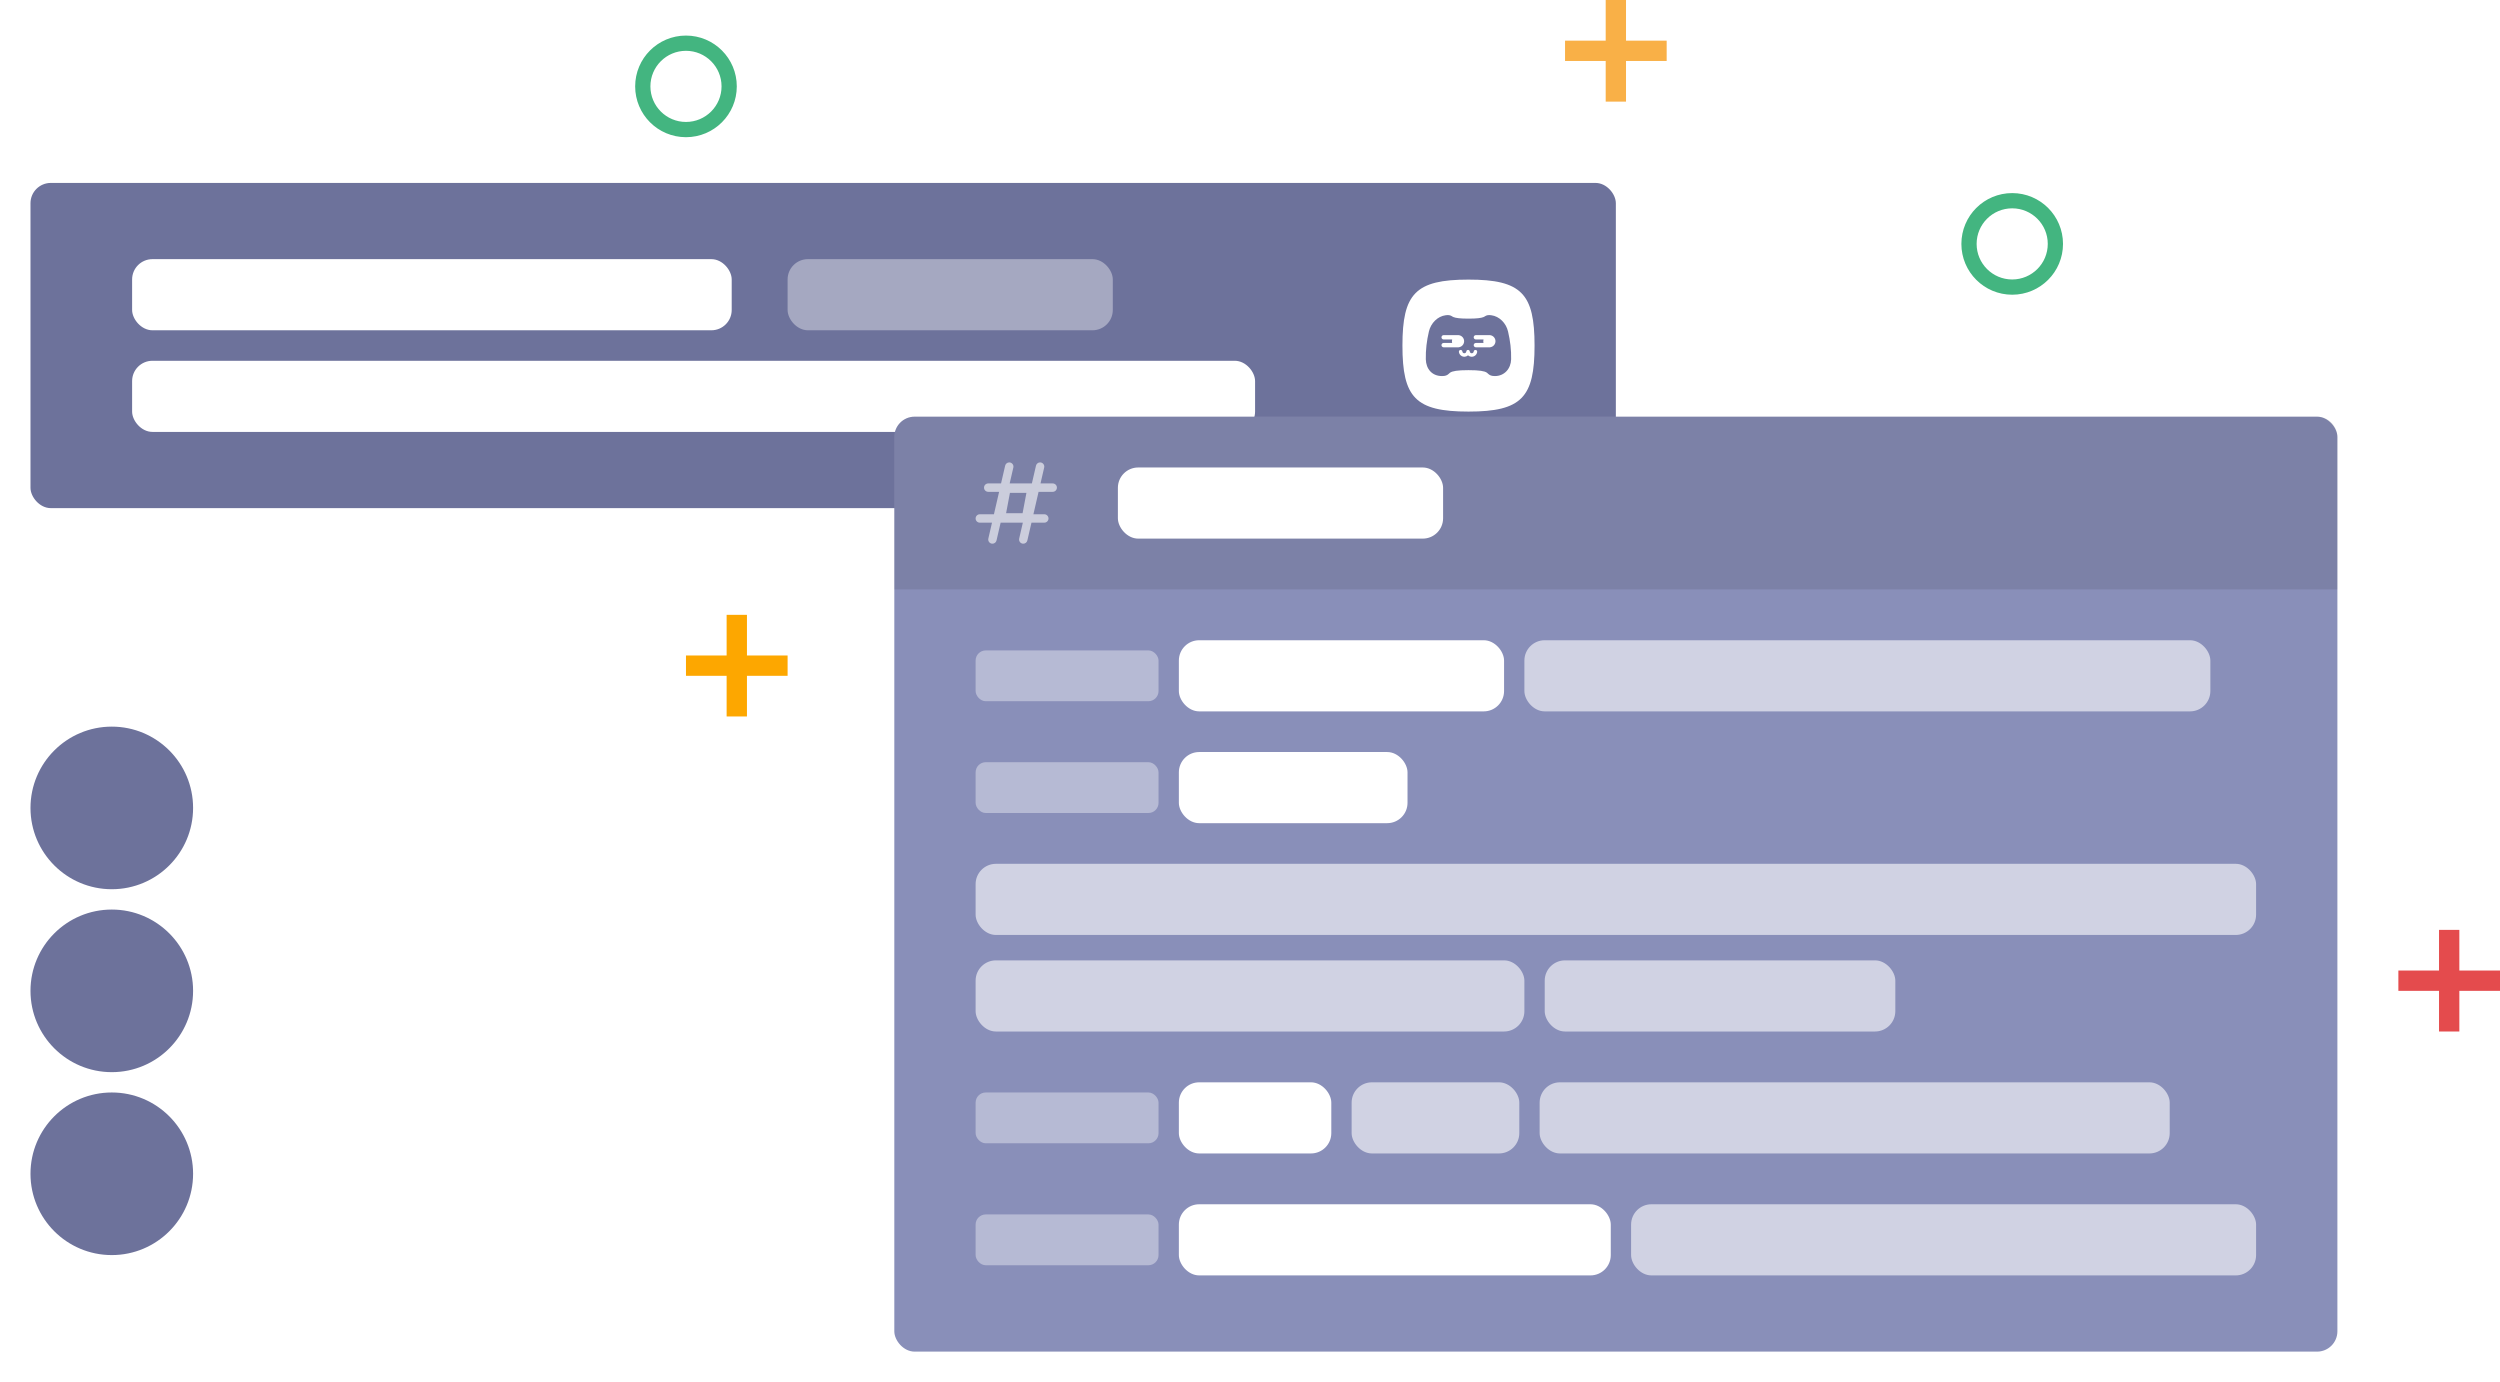 <?xml version="1.0" encoding="UTF-8"?>
<svg width="492px" height="272px" viewBox="0 0 492 272" version="1.1" xmlns="http://www.w3.org/2000/svg" xmlns:xlink="http://www.w3.org/1999/xlink">
    <!-- Generator: Sketch 61 (89581) - https://sketch.com -->
    <title>插图@2x</title>
    <desc>Created with Sketch.</desc>
    <defs>
        <filter x="-5.1%" y="-25.0%" width="110.3%" height="150.0%" filterUnits="objectBoundingBox" id="filter-1">
            <feOffset dx="0" dy="2" in="SourceAlpha" result="shadowOffsetOuter1"></feOffset>
            <feGaussianBlur stdDeviation="3" in="shadowOffsetOuter1" result="shadowBlurOuter1"></feGaussianBlur>
            <feColorMatrix values="0 0 0 0 0   0 0 0 0 0   0 0 0 0 0  0 0 0 0.3 0" type="matrix" in="shadowBlurOuter1" result="shadowMatrixOuter1"></feColorMatrix>
            <feMerge>
                <feMergeNode in="shadowMatrixOuter1"></feMergeNode>
                <feMergeNode in="SourceGraphic"></feMergeNode>
            </feMerge>
        </filter>
        <filter x="-8.7%" y="-15.4%" width="117.5%" height="130.8%" filterUnits="objectBoundingBox" id="filter-2">
            <feOffset dx="0" dy="2" in="SourceAlpha" result="shadowOffsetOuter1"></feOffset>
            <feGaussianBlur stdDeviation="3" in="shadowOffsetOuter1" result="shadowBlurOuter1"></feGaussianBlur>
            <feColorMatrix values="0 0 0 0 0   0 0 0 0 0   0 0 0 0 0  0 0 0 0.3 0" type="matrix" in="shadowBlurOuter1" result="shadowMatrixOuter1"></feColorMatrix>
            <feMerge>
                <feMergeNode in="shadowMatrixOuter1"></feMergeNode>
                <feMergeNode in="SourceGraphic"></feMergeNode>
            </feMerge>
        </filter>
        <filter x="-5.6%" y="-8.7%" width="111.3%" height="117.4%" filterUnits="objectBoundingBox" id="filter-3">
            <feOffset dx="0" dy="2" in="SourceAlpha" result="shadowOffsetOuter1"></feOffset>
            <feGaussianBlur stdDeviation="3" in="shadowOffsetOuter1" result="shadowBlurOuter1"></feGaussianBlur>
            <feColorMatrix values="0 0 0 0 0   0 0 0 0 0   0 0 0 0 0  0 0 0 0.3 0" type="matrix" in="shadowBlurOuter1" result="shadowMatrixOuter1"></feColorMatrix>
            <feMerge>
                <feMergeNode in="shadowMatrixOuter1"></feMergeNode>
                <feMergeNode in="SourceGraphic"></feMergeNode>
            </feMerge>
        </filter>
    </defs>
    <g id="页面-1" stroke="none" stroke-width="1" fill="none" fill-rule="evenodd">
        <g id="插图">
            <rect id="矩形" fill-opacity="0.01" fill="#FFFFFF" opacity="0.2" x="0" y="0" width="492" height="272"></rect>
            <g id="编组" filter="url(#filter-1)" transform="translate(6, 34)">
                <rect id="矩形" fill="#6D729B" x="0" y="0" width="312" height="64" rx="4"></rect>
                <rect id="矩形" fill="#FFFFFF" x="20" y="15" width="118" height="14" rx="4"></rect>
                <rect id="矩形备份-2" fill-opacity="0.38" fill="#FFFFFF" x="149" y="15" width="64" height="14" rx="4"></rect>
                <rect id="矩形备份" fill="#FFFFFF" x="20" y="35" width="221" height="14" rx="4"></rect>
                <g id="logo备份" transform="translate(270, 19)" fill="#FFFFFF" fill-rule="nonzero">
                    <path d="M13,0.025 C23.461,0.025 26,2.816 26,13.013 C26,23.21 23.461,26 13,26 C2.539,26 0,23.21 0,13.013 C0,2.816 2.539,0.025 13,0.025 Z M17.499,7.042 C16.952,6.969 16.646,7.011 16.331,7.192 C16.291,7.215 16.169,7.291 16.147,7.304 C16.086,7.34 16.03,7.369 15.964,7.397 C15.505,7.59 14.628,7.706 12.996,7.706 C11.364,7.706 10.487,7.59 10.028,7.397 C9.961,7.369 9.905,7.34 9.844,7.304 C9.823,7.291 9.7,7.215 9.66,7.192 C9.345,7.011 9.04,6.969 8.492,7.042 C6.937,7.249 5.598,8.564 5.209,10.236 C4.993,11.149 4.832,12.059 4.729,12.966 C4.624,13.882 4.581,14.795 4.6,15.703 C4.648,17.618 5.825,19.008 7.784,19.008 C8.441,19.008 8.784,18.879 9.128,18.559 C9.13,18.557 9.233,18.459 9.261,18.433 C9.304,18.395 9.342,18.364 9.384,18.335 C9.825,18.029 10.825,17.846 12.996,17.846 C15.166,17.846 16.164,18.029 16.603,18.335 C16.645,18.363 16.683,18.394 16.725,18.432 C16.753,18.457 16.856,18.555 16.858,18.557 C17.203,18.879 17.546,19.008 18.208,19.008 C20.064,19.008 21.345,17.556 21.391,15.705 C21.41,14.795 21.367,13.882 21.263,12.966 C21.159,12.059 20.999,11.149 20.782,10.234 C20.393,8.564 19.055,7.249 17.499,7.042 Z M12.569,14.173 C12.611,13.762 13.209,13.762 13.251,14.173 C13.273,14.387 13.465,14.542 13.679,14.52 C13.862,14.501 14.007,14.356 14.026,14.173 C14.046,13.984 14.214,13.847 14.402,13.867 C14.591,13.886 14.728,14.055 14.708,14.243 C14.656,14.749 14.256,15.15 13.749,15.202 C13.43,15.235 13.129,15.125 12.91,14.923 C12.744,15.076 12.53,15.178 12.292,15.202 C11.701,15.263 11.173,14.834 11.112,14.243 C11.092,14.055 11.229,13.886 11.418,13.867 C11.606,13.847 11.774,13.984 11.794,14.173 C11.816,14.387 12.007,14.542 12.221,14.52 C12.405,14.501 12.55,14.356 12.569,14.173 Z M17.196,10.951 C17.24,10.951 17.283,10.957 17.324,10.97 C17.884,11.07 18.31,11.561 18.31,12.151 C18.31,12.741 17.884,13.231 17.323,13.332 C17.283,13.344 17.24,13.351 17.196,13.351 L17.196,13.351 L14.453,13.351 L14.39,13.346 C14.183,13.315 14.024,13.137 14.024,12.922 C14.024,12.685 14.216,12.494 14.453,12.494 L14.453,12.494 L15.96,12.494 L15.932,12.383 C15.918,12.308 15.91,12.23 15.91,12.151 C15.91,12.032 15.927,11.916 15.96,11.808 L15.96,11.808 L14.453,11.808 L14.39,11.803 C14.183,11.773 14.024,11.594 14.024,11.379 C14.024,11.143 14.216,10.951 14.453,10.951 L14.453,10.951 L17.196,10.951 Z M11.024,10.951 C11.069,10.951 11.112,10.957 11.152,10.97 C11.713,11.071 12.139,11.561 12.139,12.151 C12.139,12.74 11.713,13.231 11.153,13.332 C11.112,13.344 11.069,13.351 11.024,13.351 L11.024,13.351 L8.11,13.351 L8.047,13.346 C7.84,13.315 7.681,13.137 7.681,12.922 C7.681,12.685 7.873,12.494 8.11,12.494 L8.11,12.494 L9.788,12.494 L9.761,12.383 C9.746,12.308 9.739,12.23 9.739,12.151 C9.739,12.032 9.756,11.916 9.788,11.808 L9.788,11.808 L8.11,11.808 L8.047,11.803 C7.84,11.773 7.681,11.594 7.681,11.379 C7.681,11.143 7.873,10.951 8.11,10.951 L8.11,10.951 L11.024,10.951 Z" id="path-1"></path>
                </g>
            </g>
            <g id="编组-3" filter="url(#filter-2)" transform="translate(6, 141)">
                <circle id="椭圆形" fill="#6D729B" cx="16" cy="16" r="16"></circle>
                <circle id="椭圆形备份" fill="#6D729B" cx="16" cy="52" r="16"></circle>
                <circle id="椭圆形备份-2" fill="#6D729B" cx="16" cy="88" r="16"></circle>
                <rect id="矩形备份-15" fill="#FFFFFF" x="40" y="9" width="88" height="14" rx="4"></rect>
                <rect id="矩形备份-18" fill="#FFFFFF" x="40" y="45" width="60" height="14" rx="4"></rect>
                <rect id="矩形备份-19" fill="#FFFFFF" x="40" y="81" width="143" height="14" rx="4"></rect>
            </g>
            <g id="编组-2" filter="url(#filter-3)" transform="translate(176, 80)">
                <rect id="矩形" fill="#898FB9" x="0" y="0" width="284" height="184" rx="4"></rect>
                <path d="M4,0 L280,0 C282.209,-4.05812251e-16 284,1.791 284,4 L284,34 L284,34 L0,34 L0,4 C-2.705415e-16,1.791 1.791,4.05812251e-16 4,0 Z" id="矩形" fill-opacity="0.1" fill="#000000"></path>
                <rect id="矩形备份-2" fill="#FFFFFF" x="44" y="10" width="64" height="14" rx="4"></rect>
                <rect id="矩形备份-3" fill-opacity="0.38" fill="#FFFFFF" x="16" y="46" width="36" height="10" rx="2"></rect>
                <rect id="矩形备份-14" fill-opacity="0.38" fill="#FFFFFF" x="16" y="157" width="36" height="10" rx="2"></rect>
                <rect id="矩形备份-10" fill-opacity="0.38" fill="#FFFFFF" x="16" y="133" width="36" height="10" rx="2"></rect>
                <rect id="矩形备份-6" fill-opacity="0.38" fill="#FFFFFF" x="16" y="68" width="36" height="10" rx="2"></rect>
                <rect id="矩形备份-4" fill="#FFFFFF" x="56" y="44" width="64" height="14" rx="4"></rect>
                <rect id="矩形备份-15" fill="#FFFFFF" x="56" y="155" width="85" height="14" rx="4"></rect>
                <rect id="矩形备份-11" fill="#FFFFFF" x="56" y="131" width="30" height="14" rx="4"></rect>
                <rect id="矩形备份-7" fill="#FFFFFF" x="56" y="66" width="45" height="14" rx="4"></rect>
                <rect id="矩形备份-5" fill-opacity="0.6" fill="#FFFFFF" x="124" y="44" width="135" height="14" rx="4"></rect>
                <rect id="矩形备份-16" fill-opacity="0.6" fill="#FFFFFF" x="145" y="155" width="123" height="14" rx="4"></rect>
                <rect id="矩形备份-12" fill-opacity="0.6" fill="#FFFFFF" x="90" y="131" width="33" height="14" rx="4"></rect>
                <rect id="矩形备份-13" fill-opacity="0.6" fill="#FFFFFF" x="127" y="131" width="124" height="14" rx="4"></rect>
                <rect id="矩形备份-8" fill-opacity="0.6" fill="#FFFFFF" x="16" y="88" width="252" height="14" rx="4"></rect>
                <rect id="矩形备份-9" fill-opacity="0.6" fill="#FFFFFF" x="16" y="107" width="108" height="14" rx="4"></rect>
                <rect id="矩形备份-17" fill-opacity="0.6" fill="#FFFFFF" x="128" y="107" width="69" height="14" rx="4"></rect>
                <g id="home_ic_symbol" opacity="0.6" transform="translate(16, 9)" fill="#FFFFFF" fill-rule="nonzero">
                    <path d="M12.774,4.137 L13.495,1.013 C13.508,0.954 13.516,0.892 13.516,0.828 C13.516,0.37 13.145,0 12.688,0 C12.295,0 11.967,0.274 11.882,0.642 L11.075,4.138 L6.705,4.138 L7.426,1.014 C7.439,0.954 7.447,0.892 7.447,0.828 C7.447,0.371 7.077,0.001 6.62,0.001 C6.226,0.001 5.897,0.275 5.814,0.642 L5.007,4.138 L2.482,4.138 C2.025,4.138 1.654,4.509 1.654,4.966 C1.654,5.423 2.025,5.793 2.482,5.793 L4.625,5.793 L3.606,10.207 L0.827,10.207 C0.37,10.207 0,10.578 0,11.035 C0,11.491 0.37,11.862 0.827,11.862 L3.225,11.862 L2.504,14.987 C2.49,15.046 2.483,15.108 2.483,15.172 C2.483,15.629 2.853,16 3.311,16 C3.704,16 4.033,15.726 4.117,15.358 L4.924,11.862 L9.294,11.862 L8.573,14.987 C8.56,15.046 8.552,15.108 8.552,15.172 C8.552,15.629 8.922,16 9.38,16 C9.772,16 10.101,15.726 10.186,15.358 L10.993,11.862 L13.517,11.862 C13.975,11.862 14.345,11.491 14.345,11.035 C14.345,10.578 13.975,10.207 13.517,10.207 L11.375,10.207 L12.393,5.793 L15.172,5.793 C15.63,5.793 16,5.423 16,4.966 C16,4.509 15.63,4.138 15.172,4.138 L12.774,4.137 Z M9.244,10 L6,10 L6.756,6 L10,6 L9.244,10 L9.244,10 Z" id="形状"></path>
                </g>
            </g>
            <circle id="椭圆形" stroke="#43B580" stroke-width="3" cx="396" cy="48" r="8.5"></circle>
            <circle id="椭圆形备份-3" stroke="#43B580" stroke-width="3" cx="135" cy="17" r="8.5"></circle>
            <g id="编组-5备份" transform="translate(472, 183)" fill="#E44B4D">
                <rect id="矩形" x="8" y="0" width="4" height="20"></rect>
                <rect id="矩形备份-20" transform="translate(10, 10) rotate(-270) translate(-10, -10) " x="8" y="0" width="4" height="20"></rect>
            </g>
            <g id="编组-4" transform="translate(308, 0)" fill="#F9B047">
                <rect id="矩形备份-21" x="8" y="0" width="4" height="20"></rect>
                <rect id="矩形备份-22" transform="translate(10, 10) rotate(-270) translate(-10, -10) " x="8" y="0" width="4" height="20"></rect>
            </g>
            <g id="编组-4备份" transform="translate(135, 121)" fill="#FDA700">
                <rect id="矩形备份-21" x="8" y="0" width="4" height="20"></rect>
                <rect id="矩形备份-22" transform="translate(10, 10) rotate(-270) translate(-10, -10) " x="8" y="0" width="4" height="20"></rect>
            </g>
        </g>
    </g>
</svg>